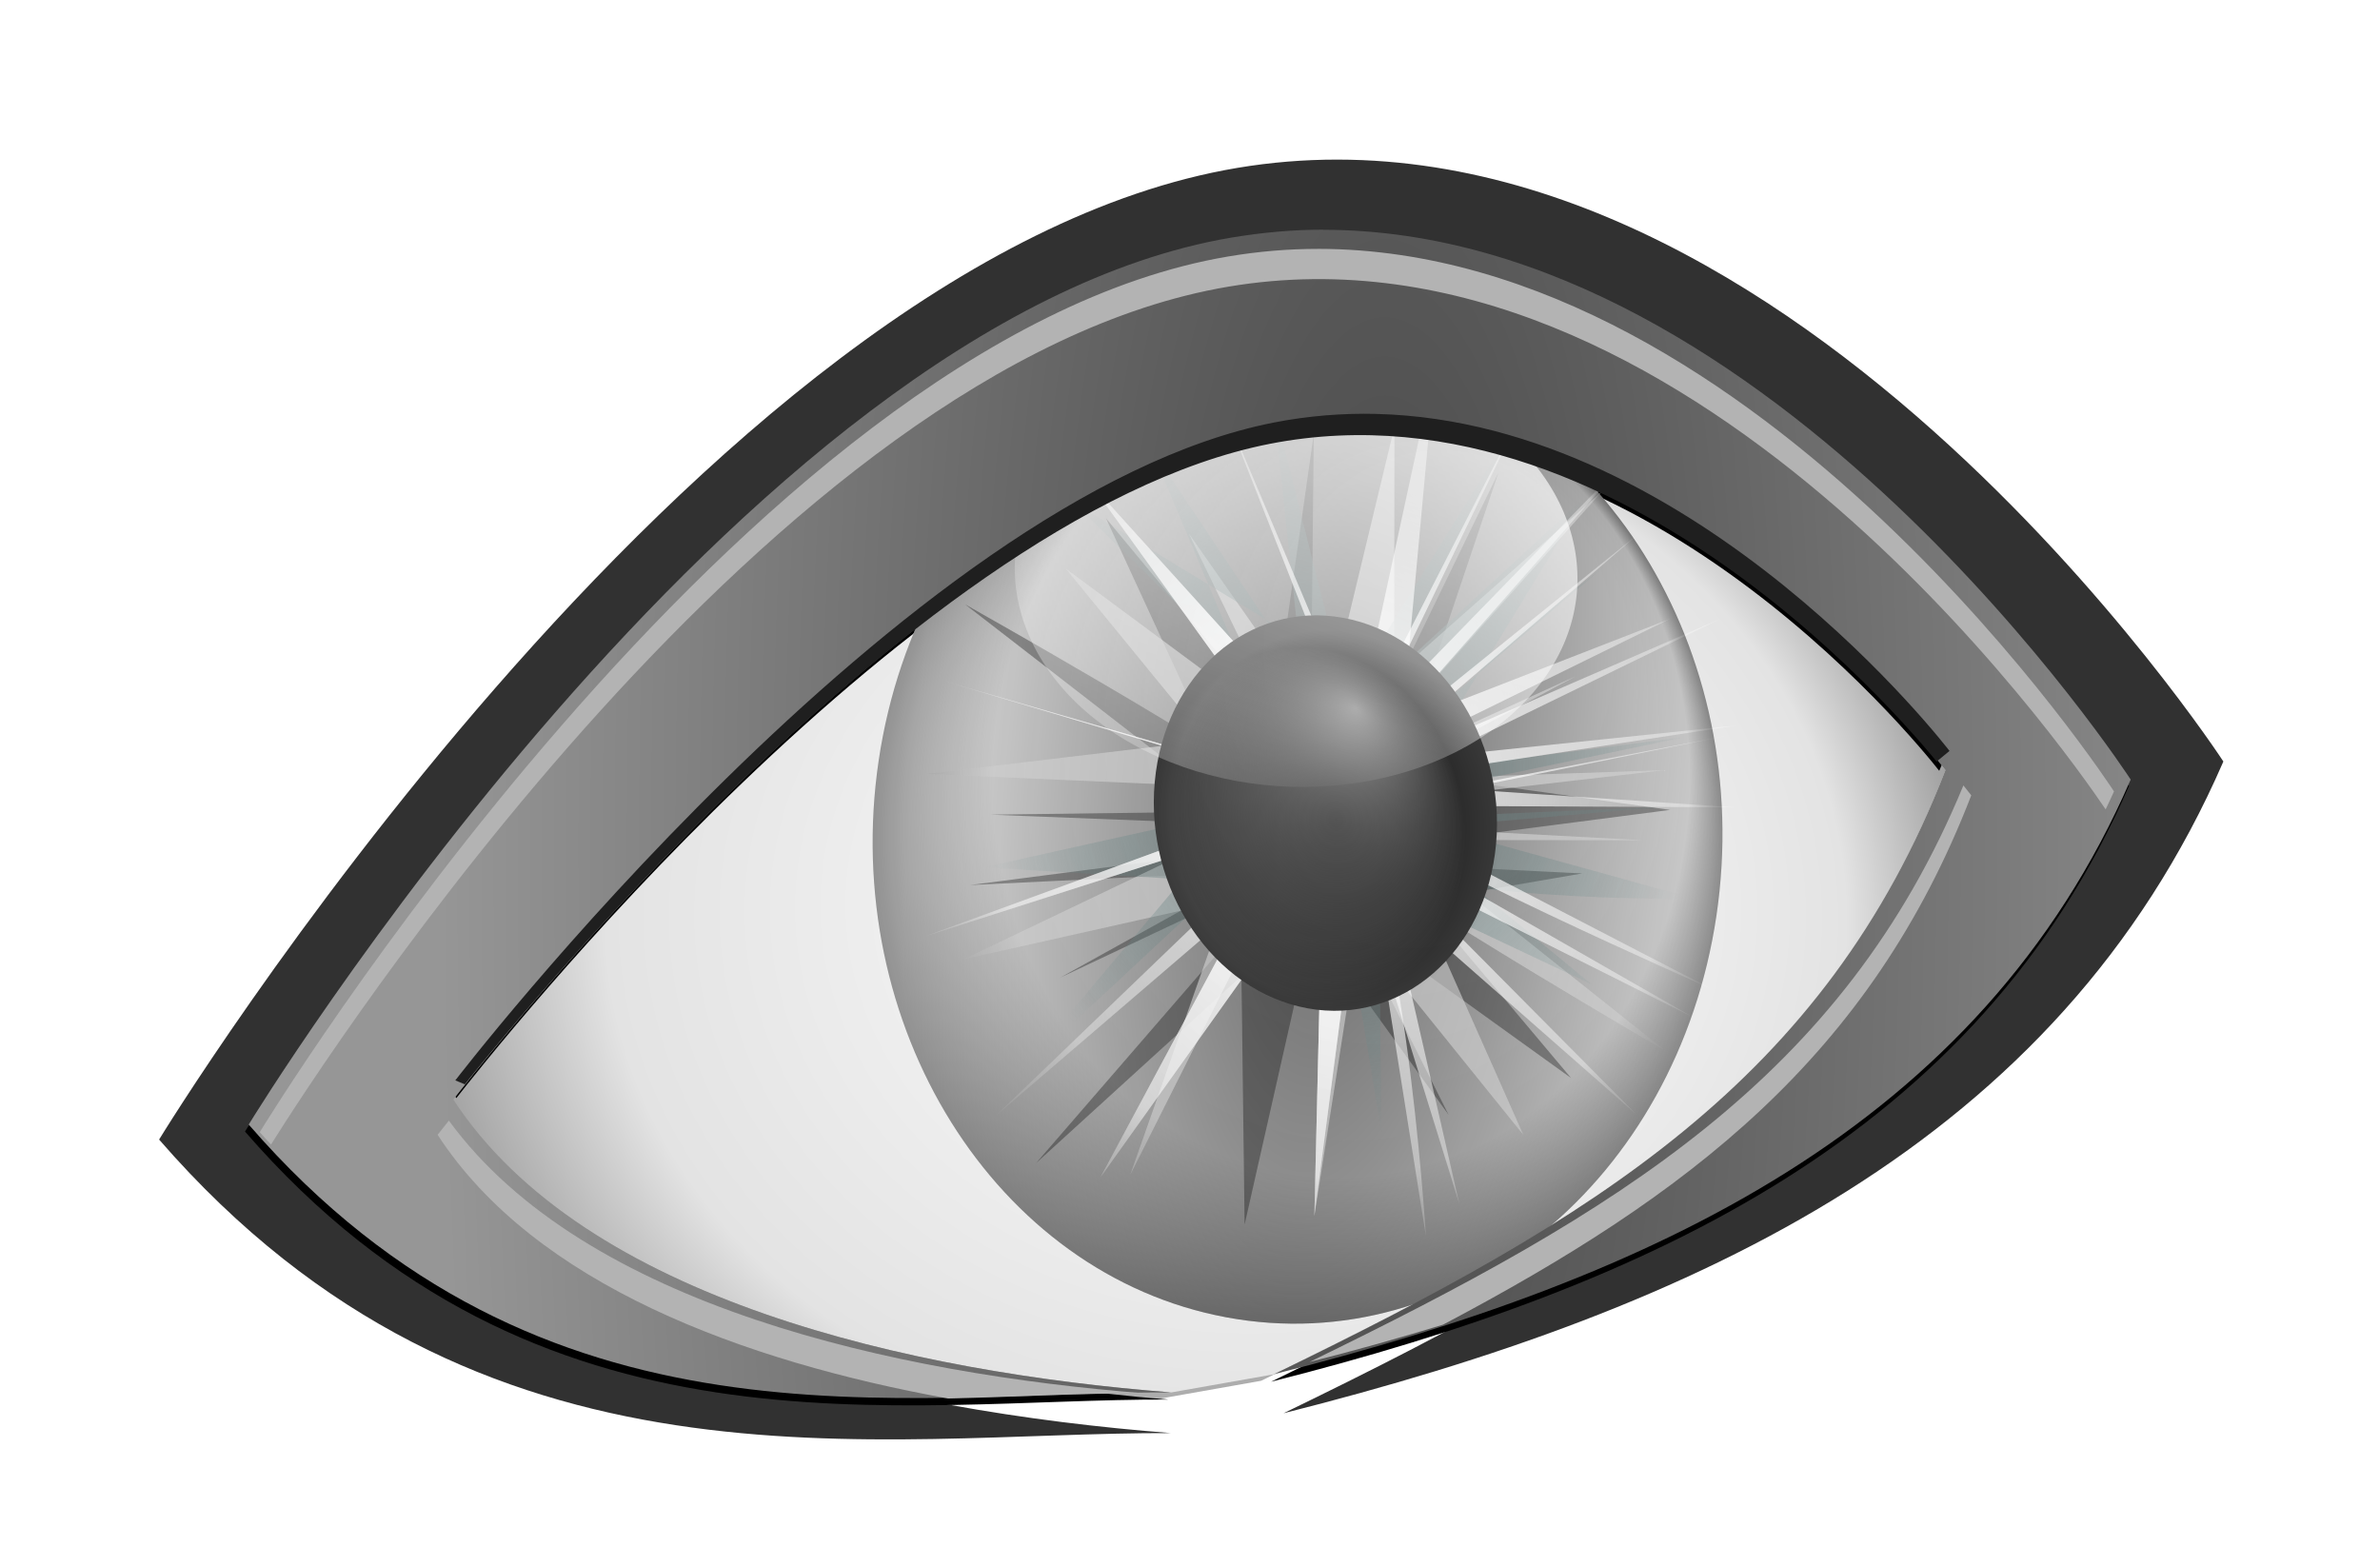 <?xml version="1.0" encoding="UTF-8" standalone="no"?>
<!-- Created with Inkscape (http://www.inkscape.org/) -->

<svg
   xmlns:dc="http://purl.org/dc/elements/1.1/"
   xmlns:cc="http://creativecommons.org/ns#"
   xmlns:rdf="http://www.w3.org/1999/02/22-rdf-syntax-ns#"
   xmlns:svg="http://www.w3.org/2000/svg"
   xmlns="http://www.w3.org/2000/svg"
   xmlns:xlink="http://www.w3.org/1999/xlink"
   xmlns:sodipodi="http://sodipodi.sourceforge.net/DTD/sodipodi-0.dtd"
   xmlns:inkscape="http://www.inkscape.org/namespaces/inkscape"
   width="20"
   height="13"
   id="svg5953"
   version="1.1"
   inkscape:version="0.47 r22583"
   sodipodi:docname="viz.svg">
  <defs
     id="defs5955">
    <inkscape:perspective
       sodipodi:type="inkscape:persp3d"
       inkscape:vp_x="0 : 526.18109 : 1"
       inkscape:vp_y="0 : 1000 : 0"
       inkscape:vp_z="744.09448 : 526.18109 : 1"
       inkscape:persp3d-origin="372.04724 : 350.78739 : 1"
       id="perspective5961" />
    <inkscape:perspective
       id="perspective5971"
       inkscape:persp3d-origin="0.5 : 0.33333333 : 1"
       inkscape:vp_z="1 : 0.5 : 1"
       inkscape:vp_y="0 : 1000 : 0"
       inkscape:vp_x="0 : 0.5 : 1"
       sodipodi:type="inkscape:persp3d" />
    <linearGradient
       inkscape:collect="always"
       xlink:href="#linearGradient5917"
       id="linearGradient5923"
       x1="282.435"
       y1="130.795"
       x2="298.807"
       y2="130.795"
       gradientUnits="userSpaceOnUse"
       gradientTransform="matrix(0.508,0,0,0.78,179.08,-16.943)" />
    <linearGradient
       id="linearGradient5917">
      <stop
         style="stop-color:#d20400;stop-opacity:1;"
         offset="0"
         id="stop5919" />
      <stop
         style="stop-color:#f35100;stop-opacity:1;"
         offset="1"
         id="stop5921" />
    </linearGradient>
    <linearGradient
       y2="130.795"
       x2="298.807"
       y1="130.795"
       x1="282.435"
       gradientTransform="matrix(0.57,0,-1.2343506e-8,0.957,216.461,967.289)"
       gradientUnits="userSpaceOnUse"
       id="linearGradient5980"
       xlink:href="#linearGradient5917"
       inkscape:collect="always" />
    <inkscape:perspective
       id="perspective6540"
       inkscape:persp3d-origin="0.5 : 0.33333333 : 1"
       inkscape:vp_z="1 : 0.5 : 1"
       inkscape:vp_y="0 : 1000 : 0"
       inkscape:vp_x="0 : 0.5 : 1"
       sodipodi:type="inkscape:persp3d" />
    <linearGradient
       id="linearGradient5871">
      <stop
         style="stop-color:#ff00b4;stop-opacity:1;"
         offset="0"
         id="stop5873" />
      <stop
         style="stop-color:#8800ff;stop-opacity:1;"
         offset="1"
         id="stop5875" />
    </linearGradient>
    <linearGradient
       inkscape:collect="always"
       xlink:href="#linearGradient5871"
       id="linearGradient5951"
       gradientUnits="userSpaceOnUse"
       x1="273.638"
       y1="98.534"
       x2="284.589"
       y2="98.534" />
    <linearGradient
       id="linearGradient6549">
      <stop
         style="stop-color:#ff00b4;stop-opacity:1;"
         offset="0"
         id="stop6551" />
      <stop
         style="stop-color:#8800ff;stop-opacity:1;"
         offset="1"
         id="stop6553" />
    </linearGradient>
    <linearGradient
       inkscape:collect="always"
       xlink:href="#linearGradient5871"
       id="linearGradient6601"
       gradientUnits="userSpaceOnUse"
       gradientTransform="matrix(1.006,0,0,0.991,-272.162,947.972)"
       x1="281.662"
       y1="98.533"
       x2="286.657"
       y2="98.533" />
    <linearGradient
       inkscape:collect="always"
       xlink:href="#linearGradient5871"
       id="linearGradient6603"
       gradientUnits="userSpaceOnUse"
       gradientTransform="matrix(1.006,0,0,0.991,-272.162,947.972)"
       x1="273.638"
       y1="98.534"
       x2="284.589"
       y2="98.534" />
    <inkscape:perspective
       id="perspective6634"
       inkscape:persp3d-origin="0.5 : 0.33333333 : 1"
       inkscape:vp_z="1 : 0.5 : 1"
       inkscape:vp_y="0 : 1000 : 0"
       inkscape:vp_x="0 : 0.5 : 1"
       sodipodi:type="inkscape:persp3d" />
    <linearGradient
       id="linearGradient5786">
      <stop
         id="stop5788"
         offset="0"
         style="stop-color:#ff9c00;stop-opacity:1;" />
      <stop
         id="stop5790"
         offset="1"
         style="stop-color:#fff200;stop-opacity:1;" />
    </linearGradient>
    <linearGradient
       inkscape:collect="always"
       xlink:href="#linearGradient5786"
       id="linearGradient5947"
       gradientUnits="userSpaceOnUse"
       x1="273.638"
       y1="98.534"
       x2="284.589"
       y2="98.534" />
    <linearGradient
       id="linearGradient6643">
      <stop
         id="stop6645"
         offset="0"
         style="stop-color:#ff9c00;stop-opacity:1;" />
      <stop
         id="stop6647"
         offset="1"
         style="stop-color:#fff200;stop-opacity:1;" />
    </linearGradient>
    <linearGradient
       inkscape:collect="always"
       xlink:href="#linearGradient5786"
       id="linearGradient6695"
       gradientUnits="userSpaceOnUse"
       gradientTransform="matrix(0,-0.825,0.808,0,-73.898,1277.928)"
       x1="281.662"
       y1="98.533"
       x2="286.657"
       y2="98.533" />
    <linearGradient
       inkscape:collect="always"
       xlink:href="#linearGradient5786"
       id="linearGradient6697"
       gradientUnits="userSpaceOnUse"
       gradientTransform="matrix(0,-0.825,0.808,0,-73.898,1277.928)"
       x1="273.638"
       y1="98.534"
       x2="284.589"
       y2="98.534" />
    <inkscape:perspective
       id="perspective6728"
       inkscape:persp3d-origin="0.5 : 0.33333333 : 1"
       inkscape:vp_z="1 : 0.5 : 1"
       inkscape:vp_y="0 : 1000 : 0"
       inkscape:vp_x="0 : 0.5 : 1"
       sodipodi:type="inkscape:persp3d" />
    <filter
       color-interpolation-filters="sRGB"
       inkscape:collect="always"
       id="filter5560"
       x="-0.066"
       width="1.133"
       y="-0.103"
       height="1.206">
      <feGaussianBlur
         inkscape:collect="always"
         stdDeviation="3.269"
         id="feGaussianBlur5562" />
    </filter>
    <filter
       id="filter3395"
       inkscape:collect="always"
       color-interpolation-filters="sRGB">
      <feGaussianBlur
         id="feGaussianBlur3397"
         stdDeviation="2.311"
         inkscape:collect="always" />
    </filter>
    <linearGradient
       id="linearGradient3138">
      <stop
         id="stop3140"
         offset="0"
         style="stop-color:#ffffff;stop-opacity:1;" />
      <stop
         style="stop-color:#ededed;stop-opacity:1;"
         offset="0.5"
         id="stop6390" />
      <stop
         id="stop6392"
         offset="0.75"
         style="stop-color:#e3e3e3;stop-opacity:1;" />
      <stop
         id="stop3142"
         offset="1"
         style="stop-color:#8c8c8c;stop-opacity:1;" />
    </linearGradient>
    <linearGradient
       id="linearGradient5368">
      <stop
         id="stop5370"
         offset="0"
         style="stop-color:#004ac8;stop-opacity:1;" />
      <stop
         id="stop5372"
         offset="1"
         style="stop-color:#c6ddff;stop-opacity:1;" />
    </linearGradient>
    <filter
       id="filter3068"
       inkscape:collect="always"
       color-interpolation-filters="sRGB">
      <feGaussianBlur
         id="feGaussianBlur3070"
         stdDeviation="2.038"
         inkscape:collect="always" />
    </filter>
    <filter
       id="filter3098"
       inkscape:collect="always"
       color-interpolation-filters="sRGB">
      <feGaussianBlur
         id="feGaussianBlur3100"
         stdDeviation="1.83"
         inkscape:collect="always" />
    </filter>
    <linearGradient
       inkscape:collect="always"
       id="linearGradient6306">
      <stop
         style="stop-color:#00f5f1;stop-opacity:1;"
         offset="0"
         id="stop6308" />
      <stop
         style="stop-color:#00f5f1;stop-opacity:0;"
         offset="1"
         id="stop6310" />
    </linearGradient>
    <linearGradient
       inkscape:collect="always"
       id="linearGradient6556">
      <stop
         style="stop-color:#00f5f1;stop-opacity:1;"
         offset="0"
         id="stop6558" />
      <stop
         style="stop-color:#00f5f1;stop-opacity:0;"
         offset="1"
         id="stop6560" />
    </linearGradient>
    <linearGradient
       id="linearGradient2944"
       inkscape:collect="always">
      <stop
         id="stop2946"
         offset="0"
         style="stop-color:#ffffff;stop-opacity:1;" />
      <stop
         id="stop2948"
         offset="1"
         style="stop-color:#ffffff;stop-opacity:0;" />
    </linearGradient>
    <linearGradient
       id="linearGradient6282">
      <stop
         style="stop-color:#ffffff;stop-opacity:0;"
         offset="0"
         id="stop6284" />
      <stop
         id="stop6286"
         offset="0.384"
         style="stop-color:#000000;stop-opacity:0;" />
      <stop
         id="stop6288"
         offset="0.819"
         style="stop-color:#000000;stop-opacity:0.08;" />
      <stop
         style="stop-color:#000000;stop-opacity:1;"
         offset="1"
         id="stop6290" />
    </linearGradient>
    <linearGradient
       id="linearGradient2962"
       inkscape:collect="always">
      <stop
         id="stop2964"
         offset="0"
         style="stop-color:#000000;stop-opacity:1;" />
      <stop
         id="stop2966"
         offset="1"
         style="stop-color:#000000;stop-opacity:0;" />
    </linearGradient>
    <filter
       inkscape:collect="always"
       id="filter6459"
       color-interpolation-filters="sRGB">
      <feGaussianBlur
         inkscape:collect="always"
         stdDeviation="0.831"
         id="feGaussianBlur6461" />
    </filter>
    <linearGradient
       id="linearGradient2974">
      <stop
         style="stop-color:#ffffff;stop-opacity:0.873;"
         offset="0"
         id="stop2976" />
      <stop
         style="stop-color:#ffffff;stop-opacity:0;"
         offset="1"
         id="stop2978" />
    </linearGradient>
    <linearGradient
       id="linearGradient6501">
      <stop
         style="stop-color:#484848;stop-opacity:1;"
         offset="0"
         id="stop6503" />
      <stop
         style="stop-color:#969696;stop-opacity:1;"
         offset="1"
         id="stop6505" />
    </linearGradient>
    <filter
       id="filter3272"
       inkscape:collect="always"
       color-interpolation-filters="sRGB">
      <feGaussianBlur
         id="feGaussianBlur3274"
         stdDeviation="0.863"
         inkscape:collect="always" />
    </filter>
    <clipPath
       clipPathUnits="userSpaceOnUse"
       id="clipPath6441">
      <path
         sodipodi:nodetypes="cscccsccc"
         id="path6443"
         d="m 22.44,87.516 c 0,0 17.743,-23.207 39.133,-19.022 21.39,4.185 47.458,38.141 47.458,38.141 -7.617,11.679 -26.706,15.826 -41.655,16.989 15.587,-0.049 36.483,4.107 53.522,-15.55 0,0 -28.441,-46.665 -57.029,-51.473 C 35.279,51.794 11.706,88.049 11.706,88.049 20.492,108.282 39.513,117.044 61.419,122.574 42.909,113.578 29.419,105.543 22.44,87.516 z"
         style="fill:#5d5d5d;fill-opacity:1;fill-rule:evenodd;stroke:none" />
    </clipPath>
    <filter
       inkscape:collect="always"
       id="filter6401"
       color-interpolation-filters="sRGB">
      <feGaussianBlur
         inkscape:collect="always"
         stdDeviation="0.896"
         id="feGaussianBlur6403" />
    </filter>
    <inkscape:perspective
       id="perspective3274"
       inkscape:persp3d-origin="0.5 : 0.33333333 : 1"
       inkscape:vp_z="1 : 0.5 : 1"
       inkscape:vp_y="0 : 1000 : 0"
       inkscape:vp_x="0 : 0.5 : 1"
       sodipodi:type="inkscape:persp3d" />
    <filter
       inkscape:collect="always"
       id="filter3395-9"
       color-interpolation-filters="sRGB">
      <feGaussianBlur
         inkscape:collect="always"
         stdDeviation="2.311"
         id="feGaussianBlur3397-7" />
    </filter>
    <filter
       inkscape:collect="always"
       id="filter3223-8"
       x="-0.071"
       width="1.142"
       y="-0.11"
       height="1.22"
       color-interpolation-filters="sRGB">
      <feGaussianBlur
         inkscape:collect="always"
         stdDeviation="3.497"
         id="feGaussianBlur3225-9" />
    </filter>
    <linearGradient
       id="linearGradient3138-4">
      <stop
         style="stop-color:#ffffff;stop-opacity:1;"
         offset="0"
         id="stop3140-3" />
      <stop
         id="stop6390-0"
         offset="0.5"
         style="stop-color:#ededed;stop-opacity:1;" />
      <stop
         style="stop-color:#e3e3e3;stop-opacity:1;"
         offset="0.75"
         id="stop6392-3" />
      <stop
         style="stop-color:#8c8c8c;stop-opacity:1;"
         offset="1"
         id="stop3142-0" />
    </linearGradient>
    <linearGradient
       id="linearGradient5368-3">
      <stop
         style="stop-color:#646464;stop-opacity:1;"
         offset="0"
         id="stop5370-8" />
      <stop
         style="stop-color:#e3e3e3;stop-opacity:1;"
         offset="1"
         id="stop5372-6" />
    </linearGradient>
    <filter
       inkscape:collect="always"
       id="filter3068-3"
       color-interpolation-filters="sRGB">
      <feGaussianBlur
         inkscape:collect="always"
         stdDeviation="2.038"
         id="feGaussianBlur3070-3" />
    </filter>
    <filter
       inkscape:collect="always"
       id="filter3098-6"
       color-interpolation-filters="sRGB">
      <feGaussianBlur
         inkscape:collect="always"
         stdDeviation="1.83"
         id="feGaussianBlur3100-4" />
    </filter>
    <linearGradient
       id="linearGradient6306-7">
      <stop
         id="stop6308-8"
         offset="0"
         style="stop-color:#7a7a7a;stop-opacity:1;" />
      <stop
         id="stop6310-5"
         offset="1"
         style="stop-color:#649191;stop-opacity:0;" />
    </linearGradient>
    <linearGradient
       id="linearGradient6556-7">
      <stop
         id="stop6558-5"
         offset="0"
         style="stop-color:#ffffff;stop-opacity:1;" />
      <stop
         id="stop6560-9"
         offset="1"
         style="stop-color:#ffffff;stop-opacity:0;" />
    </linearGradient>
    <linearGradient
       id="linearGradient3309">
      <stop
         id="stop3311"
         offset="0"
         style="stop-color:#ffffff;stop-opacity:1;" />
      <stop
         id="stop3313"
         offset="1"
         style="stop-color:#ffffff;stop-opacity:0;" />
    </linearGradient>
    <linearGradient
       inkscape:collect="always"
       id="linearGradient2944-0">
      <stop
         style="stop-color:#ffffff;stop-opacity:1;"
         offset="0"
         id="stop2946-4" />
      <stop
         style="stop-color:#ffffff;stop-opacity:0;"
         offset="1"
         id="stop2948-8" />
    </linearGradient>
    <linearGradient
       id="linearGradient6282-7">
      <stop
         id="stop6284-4"
         offset="0"
         style="stop-color:#ffffff;stop-opacity:0;" />
      <stop
         style="stop-color:#000000;stop-opacity:0;"
         offset="0.384"
         id="stop6286-1" />
      <stop
         style="stop-color:#000000;stop-opacity:0.08;"
         offset="0.819"
         id="stop6288-8" />
      <stop
         id="stop6290-5"
         offset="1"
         style="stop-color:#000000;stop-opacity:1;" />
    </linearGradient>
    <linearGradient
       inkscape:collect="always"
       id="linearGradient2962-8">
      <stop
         style="stop-color:#000000;stop-opacity:1;"
         offset="0"
         id="stop2964-8" />
      <stop
         style="stop-color:#000000;stop-opacity:0;"
         offset="1"
         id="stop2966-9" />
    </linearGradient>
    <filter
       id="filter6459-9"
       inkscape:collect="always"
       color-interpolation-filters="sRGB">
      <feGaussianBlur
         id="feGaussianBlur6461-4"
         stdDeviation="0.831"
         inkscape:collect="always" />
    </filter>
    <linearGradient
       id="linearGradient2974-7">
      <stop
         id="stop2976-7"
         offset="0"
         style="stop-color:#ffffff;stop-opacity:0.873;" />
      <stop
         id="stop2978-6"
         offset="1"
         style="stop-color:#ffffff;stop-opacity:0;" />
    </linearGradient>
    <linearGradient
       id="linearGradient6501-6">
      <stop
         id="stop6503-2"
         offset="0"
         style="stop-color:#bababa;stop-opacity:1;" />
      <stop
         id="stop6505-1"
         offset="1"
         style="stop-color:#969696;stop-opacity:1;" />
    </linearGradient>
    <filter
       inkscape:collect="always"
       id="filter3272-3"
       color-interpolation-filters="sRGB">
      <feGaussianBlur
         inkscape:collect="always"
         stdDeviation="0.863"
         id="feGaussianBlur3274-1" />
    </filter>
    <clipPath
       id="clipPath6441-5"
       clipPathUnits="userSpaceOnUse">
      <path
         style="fill:#5d5d5d;fill-opacity:1;fill-rule:evenodd;stroke:none"
         d="m 22.44,87.516 c 0,0 17.743,-23.207 39.133,-19.022 21.39,4.185 47.458,38.141 47.458,38.141 -7.617,11.679 -26.706,15.826 -41.655,16.989 15.587,-0.049 36.483,4.107 53.522,-15.55 0,0 -28.441,-46.665 -57.029,-51.473 C 35.279,51.794 11.706,88.049 11.706,88.049 20.492,108.282 39.513,117.044 61.419,122.574 42.909,113.578 29.419,105.543 22.44,87.516 z"
         id="path6443-4"
         sodipodi:nodetypes="cscccsccc" />
    </clipPath>
    <filter
       id="filter6401-9"
       inkscape:collect="always"
       color-interpolation-filters="sRGB">
      <feGaussianBlur
         id="feGaussianBlur6403-2"
         stdDeviation="0.896"
         inkscape:collect="always" />
    </filter>
    <radialGradient
       inkscape:collect="always"
       xlink:href="#linearGradient6501-6"
       id="radialGradient7188"
       gradientUnits="userSpaceOnUse"
       gradientTransform="matrix(-0.152,0,0,0.49,46.973,982.28)"
       cx="52.793"
       cy="85.201"
       fx="52.793"
       fy="85.201"
       r="56.781" />
    <radialGradient
       inkscape:collect="always"
       xlink:href="#linearGradient3138-4"
       id="radialGradient7204"
       gradientUnits="userSpaceOnUse"
       gradientTransform="matrix(-0.065,0,0,0.054,36.463,1028.582)"
       cx="-9.626"
       cy="-67.683"
       fx="-35.088"
       fy="-78.957"
       r="115.805" />
    <radialGradient
       inkscape:collect="always"
       xlink:href="#linearGradient5368-3"
       id="radialGradient7224"
       gradientUnits="userSpaceOnUse"
       gradientTransform="matrix(0.999,0.041,-0.116,2.839,-10.471,173.538)"
       cx="-318.596"
       cy="-88.288"
       fx="-318.596"
       fy="-88.288"
       r="65.186" />
    <radialGradient
       inkscape:collect="always"
       xlink:href="#linearGradient6306-7"
       id="radialGradient7226"
       gradientUnits="userSpaceOnUse"
       gradientTransform="matrix(1,0,0,1.024,0,1.229)"
       cx="-675.368"
       cy="-51.797"
       fx="-675.368"
       fy="-51.797"
       r="55.902" />
    <radialGradient
       inkscape:collect="always"
       xlink:href="#linearGradient6556-7"
       id="radialGradient7228"
       gradientUnits="userSpaceOnUse"
       gradientTransform="matrix(1.584,0.237,-0.284,1.787,377.002,204.324)"
       cx="-673.012"
       cy="-56.807"
       fx="-673.012"
       fy="-56.807"
       r="56.164" />
    <radialGradient
       inkscape:collect="always"
       xlink:href="#linearGradient6556-7"
       id="radialGradient7230"
       gradientUnits="userSpaceOnUse"
       gradientTransform="matrix(1.584,0.237,-0.284,1.787,377.002,204.324)"
       cx="-673.012"
       cy="-56.807"
       fx="-673.012"
       fy="-56.807"
       r="56.164" />
    <linearGradient
       inkscape:collect="always"
       xlink:href="#linearGradient2944-0"
       id="linearGradient7232"
       gradientUnits="userSpaceOnUse"
       x1="-267.98"
       y1="-226.544"
       x2="-329.332"
       y2="78.232" />
    <radialGradient
       inkscape:collect="always"
       xlink:href="#linearGradient6282-7"
       id="radialGradient7234"
       gradientUnits="userSpaceOnUse"
       gradientTransform="matrix(1,0,0,1.144,0,10.927)"
       cx="-313.779"
       cy="-75.846"
       fx="-343.31"
       fy="-124.012"
       r="65.186" />
    <radialGradient
       inkscape:collect="always"
       xlink:href="#linearGradient2962-8"
       id="radialGradient7236"
       gradientUnits="userSpaceOnUse"
       gradientTransform="matrix(1,0,0,1.144,0,10.927)"
       cx="-313.779"
       cy="-75.846"
       fx="-313.779"
       fy="-75.846"
       r="65.186" />
    <radialGradient
       inkscape:collect="always"
       xlink:href="#linearGradient2974-7"
       id="radialGradient7238"
       gradientUnits="userSpaceOnUse"
       gradientTransform="matrix(1,0,0,1.144,0,10.927)"
       cx="-313.779"
       cy="-75.846"
       fx="-327.881"
       fy="-122.291"
       r="65.186" />
    <radialGradient
       inkscape:collect="always"
       xlink:href="#linearGradient6501"
       id="radialGradient7283"
       gradientUnits="userSpaceOnUse"
       gradientTransform="matrix(-0.14,0,0,0.452,19.028,1007.959)"
       cx="52.793"
       cy="85.201"
       fx="52.793"
       fy="85.201"
       r="56.781" />
    <radialGradient
       inkscape:collect="always"
       xlink:href="#linearGradient3138"
       id="radialGradient7299"
       gradientUnits="userSpaceOnUse"
       gradientTransform="matrix(-0.06,0,0,0.05,9.344,1050.623)"
       cx="-9.626"
       cy="-67.683"
       fx="-35.088"
       fy="-78.957"
       r="115.805" />
    <radialGradient
       inkscape:collect="always"
       xlink:href="#linearGradient2974"
       id="radialGradient7302"
       gradientUnits="userSpaceOnUse"
       gradientTransform="matrix(1,0,0,1.144,0,10.927)"
       cx="-313.779"
       cy="-75.846"
       fx="-327.881"
       fy="-122.291"
       r="65.186" />
    <radialGradient
       inkscape:collect="always"
       xlink:href="#linearGradient2962"
       id="radialGradient7304"
       gradientUnits="userSpaceOnUse"
       gradientTransform="matrix(1,0,0,1.144,0,10.927)"
       cx="-313.779"
       cy="-75.846"
       fx="-313.779"
       fy="-75.846"
       r="65.186" />
    <radialGradient
       inkscape:collect="always"
       xlink:href="#linearGradient6282"
       id="radialGradient7306"
       gradientUnits="userSpaceOnUse"
       gradientTransform="matrix(1,0,0,1.144,0,10.927)"
       cx="-313.779"
       cy="-75.846"
       fx="-343.31"
       fy="-124.012"
       r="65.186" />
    <linearGradient
       inkscape:collect="always"
       xlink:href="#linearGradient2944"
       id="linearGradient7308"
       gradientUnits="userSpaceOnUse"
       x1="-267.98"
       y1="-226.544"
       x2="-329.332"
       y2="78.232" />
    <radialGradient
       inkscape:collect="always"
       xlink:href="#linearGradient6306"
       id="radialGradient7310"
       gradientUnits="userSpaceOnUse"
       gradientTransform="matrix(1,0,0,1.024,0,1.229)"
       cx="-675.368"
       cy="-51.797"
       fx="-675.368"
       fy="-51.797"
       r="55.902" />
    <radialGradient
       inkscape:collect="always"
       xlink:href="#linearGradient6556"
       id="radialGradient7312"
       gradientUnits="userSpaceOnUse"
       gradientTransform="matrix(1.584,0.237,-0.284,1.787,377.002,204.324)"
       cx="-673.012"
       cy="-56.807"
       fx="-673.012"
       fy="-56.807"
       r="56.164" />
    <radialGradient
       inkscape:collect="always"
       xlink:href="#linearGradient6556"
       id="radialGradient7314"
       gradientUnits="userSpaceOnUse"
       gradientTransform="matrix(1.584,0.237,-0.284,1.787,377.002,204.324)"
       cx="-673.012"
       cy="-56.807"
       fx="-673.012"
       fy="-56.807"
       r="56.164" />
    <radialGradient
       inkscape:collect="always"
       xlink:href="#linearGradient5368"
       id="radialGradient7316"
       gradientUnits="userSpaceOnUse"
       gradientTransform="matrix(0.999,0.041,-0.116,2.839,-10.471,173.538)"
       cx="-318.596"
       cy="-88.288"
       fx="-318.596"
       fy="-88.288"
       r="65.186" />
  </defs>
  <sodipodi:namedview
     id="base"
     pagecolor="#ffffff"
     bordercolor="#666666"
     borderopacity="1.0"
     inkscape:pageopacity="0.0"
     inkscape:pageshadow="2"
     inkscape:zoom="8"
     inkscape:cx="51.344777"
     inkscape:cy="10.816893"
     inkscape:document-units="px"
     inkscape:current-layer="layer1"
     showgrid="false"
     inkscape:window-width="1440"
     inkscape:window-height="852"
     inkscape:window-x="-4"
     inkscape:window-y="-3"
     inkscape:window-maximized="1" />
  <g
     inkscape:label="Layer 1"
     inkscape:groupmode="layer"
     id="layer1"
     transform="translate(0,-1039.362)">
    <rect
       style="opacity:0.898;fill:url(#linearGradient5980);fill-opacity:1;stroke:#211a1a;stroke-width:1.032;stroke-linecap:round;stroke-linejoin:round;stroke-miterlimit:4;stroke-opacity:1;stroke-dasharray:none"
       id="rect5881"
       width="7.652"
       height="12.853"
       x="378.166"
       y="1085.996"
       transform="matrix(1,0,-0.344,0.939,0,0)" />
    <g
       id="g6597"
       transform="matrix(0.99,0,0,1.005,-3.079,14.966)">
      <path
         d="m 13.713,1051.628 a 2.028,5.967 0 0 1 0,-11.933 2.028,5.967 0 1 1 0,11.933 z"
         style="color:#000000;fill:url(#linearGradient6601);fill-opacity:1;fill-rule:nonzero;stroke:#211a1a;stroke-width:1;stroke-linecap:square;stroke-linejoin:miter;stroke-miterlimit:4;stroke-opacity:1;stroke-dasharray:none;stroke-dashoffset:0;marker:none;visibility:visible;display:inline;overflow:visible"
         id="path1970-1-0-1-9" />
      <path
         d="m 13.662,1039.696 -8.02,0 -0.099,0 0,0.01 c -1.072,0.155 -1.928,2.766 -1.928,5.96 0,3.194 0.856,5.804 1.928,5.96 l 0,0.01 0.099,0 8.02,0 c -1.096,-0.079 -1.976,-2.722 -1.976,-5.966 0,-3.244 0.88,-5.887 1.976,-5.966 z"
         style="color:#000000;fill:url(#linearGradient6603);fill-opacity:1;fill-rule:nonzero;stroke:#211a1a;stroke-width:1;stroke-linecap:square;stroke-linejoin:miter;stroke-miterlimit:4;stroke-opacity:1;stroke-dasharray:none;stroke-dashoffset:0;marker:none;visibility:visible;display:inline;overflow:visible"
         id="rect2857-1-5-4" />
    </g>
    <g
       id="g6691"
       transform="matrix(1.201,0,0,1.188,39.534,-197.85)">
      <path
         d="m 10.614,1043.554 a 4.865,1.663 0 0 1 -9.729,0 4.865,1.663 0 1 1 9.729,0 z"
         style="color:#000000;fill:url(#linearGradient6695);fill-opacity:1;fill-rule:nonzero;stroke:#211a1a;stroke-width:1;stroke-linecap:square;stroke-linejoin:miter;stroke-miterlimit:4;stroke-opacity:1;stroke-dasharray:none;stroke-dashoffset:0;marker:none;visibility:visible;display:inline;overflow:visible"
         id="path1970-1-0-1" />
      <path
         d="m 0.886,1043.597 0,6.575 0,0.081 0.005,0 c 0.126,0.879 2.255,1.581 4.859,1.581 2.604,0 4.732,-0.702 4.859,-1.581 l 0.006,0 0,-0.081 0,-6.575 c -0.065,0.898 -2.22,1.62 -4.864,1.62 -2.645,0 -4.8,-0.722 -4.864,-1.62 z"
         style="color:#000000;fill:url(#linearGradient6697);fill-opacity:1;fill-rule:nonzero;stroke:#211a1a;stroke-width:1;stroke-linecap:square;stroke-linejoin:miter;stroke-miterlimit:4;stroke-opacity:1;stroke-dasharray:none;stroke-dashoffset:0;marker:none;visibility:visible;display:inline;overflow:visible"
         id="rect2857-1-5" />
    </g>
    <path
       sodipodi:nodetypes="cscccsccc"
       id="path3161"
       d="m 20.438,84.984 c 0,0 19.176,-26.108 42.292,-21.4 23.116,4.708 51.289,42.91 51.289,42.91 -8.232,13.139 -28.862,17.805 -45.018,19.114 16.846,-0.055 39.428,4.62 57.843,-17.494 0,0 -30.737,-52.5 -61.634,-57.909 C 34.314,44.795 8.838,85.583 8.838,85.583 18.333,108.347 38.89,118.205 62.564,124.426 42.56,114.305 27.981,105.266 20.438,84.984 z"
       style="opacity:0.898;fill:#000000;fill-opacity:1;fill-rule:evenodd;stroke:none;filter:url(#filter5560)"
       transform="matrix(-0.147,0,0,0.141,19.983,1033.694)" />
    <path
       style="opacity:0.569;fill:#000000;fill-opacity:1;fill-rule:evenodd;stroke:none;filter:url(#filter3395)"
       d="m 340.052,154.591 c 0,0 19.962,-26.108 44.026,-21.4 24.064,4.708 53.392,42.91 53.392,42.91 -8.569,13.139 -30.058,17.805 -46.877,19.114 l -6.689,-1.182 c -20.824,-10.121 -36.001,-19.16 -43.853,-39.442 z"
       id="path3361"
       sodipodi:nodetypes="cscccc"
       transform="matrix(-0.129,0,0,0.129,60.121,1025.935)" />
    <path
       sodipodi:nodetypes="cscccc"
       id="path3128"
       d="m 16.349,1045.834 c 0,0 -2.57,-3.361 -5.667,-2.755 -3.098,0.606 -6.873,5.524 -6.873,5.524 1.103,1.691 3.869,2.292 6.034,2.46 l 0.861,-0.152 c 2.681,-1.303 4.634,-2.466 5.645,-5.077 z"
       style="fill:url(#radialGradient7299);fill-opacity:1;fill-rule:evenodd;stroke:none" />
    <path
       style="fill:#000000;fill-opacity:1;fill-rule:evenodd;stroke:none;filter:url(#filter6459)"
       d="m 55.717,67.256 c -18.652,0.459 -33.219,19.531 -33.219,19.531 0.087,0.224 0.192,0.435 0.281,0.656 1.438,-1.824 18.407,-22.692 38.875,-18.688 20.52,4.014 45.077,35.107 47.063,37.656 0.122,-0.175 0.258,-0.352 0.375,-0.531 0,0 -26.048,-33.94 -47.438,-38.125 -2.005,-0.392 -4.008,-0.547 -5.938,-0.5 z m -43.656,20.656 c -0.05,0.075 -0.281,0.406 -0.281,0.406 8.786,20.233 27.813,29.001 49.719,34.531 -1.499,-0.728 -2.974,-1.466 -4.406,-2.188 -19.817,-5.538 -36.736,-14.3 -45.031,-32.75 z M 120.592,107.756 c -14.359,16.223 -31.349,15.77 -45.625,15.281 -2.571,0.364 -5.111,0.655 -7.531,0.844 15.587,-0.049 36.492,4.126 53.531,-15.531 0,0 -0.3,-0.473 -0.375,-0.594 z"
       id="path6394"
       transform="matrix(-0.145,0,0,0.145,19.599,1033.16)" />
    <g
       id="g7318">
      <path
         transform="matrix(-0.049,-0.009,-0.007,0.05,14.844,1047.427)"
         d="m -248.592,-75.846 c 0,41.188 -29.185,74.578 -65.186,74.578 -36.001,0 -65.186,-33.39 -65.186,-74.578 0,-41.188 29.185,-74.578 65.186,-74.578 36.001,0 65.186,33.39 65.186,74.578 z"
         sodipodi:ry="74.577667"
         sodipodi:rx="65.186401"
         sodipodi:cy="-75.845619"
         sodipodi:cx="-313.77863"
         id="path2926"
         style="fill:url(#radialGradient7316);fill-opacity:1;stroke:none"
         sodipodi:type="arc" />
      <g
         transform="matrix(-0.049,0.006,0.008,0.051,0.584,1053.072)"
         id="g3102">
        <path
           style="opacity:0.576;fill:#060606;fill-opacity:1;fill-rule:evenodd;stroke:none;filter:url(#filter3068)"
           d="m -618.75,-55.594 c 9.375,-9.375 45.312,-35.937 45.312,-35.937 l -42.187,42.187 47.656,0 -49.219,3.906 45.312,39.062 -48.437,-32.812 17.969,46.094 -7.812,-57.812 -45.312,42.187 35.938,-56.25 -3.906,17.969 -53.125,0 49.219,-13.281 -0.781,17.187 -29.688,-57.812 37.5,54.687 -10.156,-64.062 17.969,60.156 15.625,-51.562 -30.469,48.437 54.687,-6.25 -51.562,8.594 44.531,17.188 -42.188,-13.281 -14.062,41.406 22.656,-42.187 -48.438,8.594 57.812,2.344 -14.844,-18.75 z"
           id="path2994" />
        <path
           id="path3072"
           d="m -675.781,-64.187 c 9.375,-9.375 45.312,-35.937 45.312,-35.937 l -42.187,42.187 47.656,0 -49.219,3.906 45.312,39.062 -48.437,-32.812 17.969,46.094 -7.812,-57.812 -45.312,42.187 35.938,-56.25 -3.906,17.969 -55.43,-18.613 51.523,5.332 -0.781,17.187 -29.688,-57.812 37.5,54.687 -10.156,-64.062 17.969,60.156 15.625,-51.562 -30.469,48.437 54.687,-6.25 -51.562,8.594 44.531,17.188 -42.188,-13.281 -14.062,41.406 22.656,-42.187 -67.586,10.635 76.961,0.302 -14.844,-18.75 z"
           style="opacity:0.933;fill:#00f5f1;fill-opacity:1;fill-rule:evenodd;stroke:none;filter:url(#filter3098)"
           transform="matrix(-1,0.014,-0.014,-1,-1302.354,-102.261)"
           sodipodi:nodetypes="cccccccccccccccccccccccccccccc" />
        <path
           sodipodi:nodetypes="cccccccccccccccccccccccccccccc"
           transform="matrix(-1,0.014,-0.014,-1,-1302.354,-102.261)"
           style="opacity:0.933;fill:url(#radialGradient7310);fill-opacity:1;fill-rule:evenodd;stroke:none;filter:url(#filter3098)"
           d="m -675.781,-64.187 c 9.375,-9.375 52.857,-13.59 52.857,-13.59 l -49.732,19.84 51.699,4.643 -53.262,-0.737 32.781,49.961 -35.906,-43.711 46.114,32.555 -35.958,-44.274 -29.896,58.889 20.521,-72.951 -3.906,17.969 -50.66,-5.164 46.754,-8.117 -0.781,17.187 -44.623,-40.608 52.435,37.483 1.785,-52.65 6.027,48.744 29.134,-30.169 -43.978,27.044 58.731,-1.607 -55.606,3.951 51.495,33.424 -49.151,-29.518 1.456,59.463 7.138,-60.244 -39.868,49.053 49.243,-38.116 -14.844,-18.75 z"
           id="path6304" />
        <path
           sodipodi:nodetypes="cccccccccccccccccccccccccccccc"
           transform="matrix(-1,0.014,-0.014,-1,-1302.354,-102.261)"
           style="opacity:0.933;fill:url(#radialGradient7312);fill-opacity:1;fill-rule:evenodd;stroke:none"
           d="m -676.096,-56.549 c 9.375,-9.375 53.69,-34.927 53.69,-34.927 l -50.25,33.539 57.692,-6.804 -59.255,10.71 50.095,43.738 -47.748,-37.687 20.02,55.093 -15.335,-66.613 -66.724,27.637 55.787,-23.48 -2.344,-0.25 -38.987,-53.773 47.645,50.831 -13.346,6.848 72.218,-0.777 -64.405,-2.348 -10.156,-64.062 16.501,60.889 5.914,-61.54 -10.63,60.6 39.545,-50.279 -45.08,49.705 67.834,23.318 -65.49,-19.412 -28.169,50.746 36.762,-51.528 -71.011,-13.715 79.832,18.737 -14.604,-5.196 z"
           id="path6554" />
        <path
           id="path6564"
           d="m -676.096,-56.549 c 9.375,-9.375 5.258,-67.244 5.258,-67.244 l -1.819,65.856 -61.453,-40.274 59.89,44.18 36.049,54.47 -33.703,-48.419 -13.572,53.243 18.256,-64.762 -66.724,27.637 55.787,-23.48 -2.344,-0.25 -38.987,-53.773 47.645,50.831 -13.346,6.848 64.077,16.387 -56.264,-19.512 -10.156,-64.062 16.501,60.889 56.823,4.191 -61.539,-5.131 50.335,-36.763 -55.869,36.189 57.052,37.504 -54.708,-33.598 -28.169,50.746 36.762,-51.528 -71.011,-13.715 79.832,18.737 -14.604,-5.196 z"
           style="opacity:0.933;fill:url(#radialGradient7314);fill-opacity:1;fill-rule:evenodd;stroke:none"
           transform="matrix(-1,0.014,-0.014,-1,-1302.354,-102.261)"
           sodipodi:nodetypes="cccccccccccccccccccccccccccccc" />
      </g>
      <path
         sodipodi:type="arc"
         style="fill:#000000;fill-opacity:1;stroke:none"
         id="path2936"
         sodipodi:cx="-313.77863"
         sodipodi:cy="-75.845619"
         sodipodi:rx="65.186401"
         sodipodi:ry="74.577667"
         d="m -248.592,-75.846 c 0,41.188 -29.185,74.578 -65.186,74.578 -36.001,0 -65.186,-33.39 -65.186,-74.578 0,-41.188 29.185,-74.578 65.186,-74.578 36.001,0 65.186,33.39 65.186,74.578 z"
         transform="matrix(-0.02,-0.004,-0.002,0.02,24.732,1046.731)" />
      <path
         sodipodi:type="arc"
         style="fill:url(#linearGradient7308);fill-opacity:1;stroke:none"
         id="path2940"
         sodipodi:cx="-313.77863"
         sodipodi:cy="-75.845619"
         sodipodi:rx="58.686314"
         sodipodi:ry="74.577667"
         d="m -255.092,-75.846 c 0,41.188 -26.275,74.578 -58.686,74.578 -32.412,0 -58.686,-33.39 -58.686,-74.578 0,-41.188 26.275,-74.578 58.686,-74.578 32.412,0 58.686,33.39 58.686,74.578 z"
         transform="matrix(-0.031,-0.016,-0.016,0.019,19.987,1040.977)" />
      <path
         sodipodi:type="arc"
         style="opacity:0.676;fill:url(#radialGradient7306);fill-opacity:1;stroke:none"
         id="path6292"
         sodipodi:cx="-313.77863"
         sodipodi:cy="-75.845619"
         sodipodi:rx="65.186401"
         sodipodi:ry="74.577667"
         d="m -248.592,-75.846 c 0,41.188 -29.185,74.578 -65.186,74.578 -36.001,0 -65.186,-33.39 -65.186,-74.578 0,-41.188 29.185,-74.578 65.186,-74.578 36.001,0 65.186,33.39 65.186,74.578 z"
         transform="matrix(-0.049,-0.009,-0.007,0.05,14.844,1047.427)" />
      <path
         transform="matrix(-0.02,-0.004,-0.002,0.02,24.732,1046.731)"
         d="m -248.592,-75.846 c 0,41.188 -29.185,74.578 -65.186,74.578 -36.001,0 -65.186,-33.39 -65.186,-74.578 0,-41.188 29.185,-74.578 65.186,-74.578 36.001,0 65.186,33.39 65.186,74.578 z"
         sodipodi:ry="74.577667"
         sodipodi:rx="65.186401"
         sodipodi:cy="-75.845619"
         sodipodi:cx="-313.77863"
         id="path2960"
         style="fill:url(#radialGradient7304);fill-opacity:1;stroke:none"
         sodipodi:type="arc" />
      <path
         sodipodi:type="arc"
         style="fill:url(#radialGradient7302);fill-opacity:1;stroke:none"
         id="path2970"
         sodipodi:cx="-313.77863"
         sodipodi:cy="-75.845619"
         sodipodi:rx="65.186401"
         sodipodi:ry="74.577667"
         d="m -248.592,-75.846 c 0,41.188 -29.185,74.578 -65.186,74.578 -36.001,0 -65.186,-33.39 -65.186,-74.578 0,-41.188 29.185,-74.578 65.186,-74.578 36.001,0 65.186,33.39 65.186,74.578 z"
         transform="matrix(-0.02,-0.004,-0.002,0.02,24.732,1046.731)" />
    </g>
    <g
       id="g7210"
       transform="translate(-27.375,22.25)">
      <path
         transform="matrix(-0.054,-0.01,-0.008,0.054,20.728,1025.113)"
         d="m -248.592,-75.846 c 0,41.188 -29.185,74.578 -65.186,74.578 -36.001,0 -65.186,-33.39 -65.186,-74.578 0,-41.188 29.185,-74.578 65.186,-74.578 36.001,0 65.186,33.39 65.186,74.578 z"
         sodipodi:ry="74.577667"
         sodipodi:rx="65.186401"
         sodipodi:cy="-75.845619"
         sodipodi:cx="-313.77863"
         id="path2926-7"
         style="fill:url(#radialGradient7224);fill-opacity:1;stroke:none"
         sodipodi:type="arc" />
      <g
         transform="matrix(-0.054,0.007,0.008,0.055,5.252,1031.239)"
         id="g3102-6">
        <path
           style="opacity:0.576;fill:#060606;fill-opacity:1;fill-rule:evenodd;stroke:none;filter:url(#filter3068-3)"
           d="m -618.75,-55.594 c 9.375,-9.375 45.312,-35.937 45.312,-35.937 l -42.187,42.187 47.656,0 -49.219,3.906 45.312,39.062 -48.437,-32.812 17.969,46.094 -7.812,-57.812 -45.312,42.187 35.938,-56.25 -3.906,17.969 -53.125,0 49.219,-13.281 -0.781,17.187 -29.688,-57.812 37.5,54.687 -10.156,-64.062 17.969,60.156 15.625,-51.562 -30.469,48.437 54.687,-6.25 -51.562,8.594 44.531,17.188 -42.188,-13.281 -14.062,41.406 22.656,-42.187 -48.438,8.594 57.812,2.344 -14.844,-18.75 z"
           id="path2994-1" />
        <path
           id="path3072-3"
           d="m -675.781,-64.187 c 9.375,-9.375 45.312,-35.937 45.312,-35.937 l -42.187,42.187 47.656,0 -49.219,3.906 45.312,39.062 -48.437,-32.812 17.969,46.094 -7.812,-57.812 -45.312,42.187 35.938,-56.25 -3.906,17.969 -55.43,-18.613 51.523,5.332 -0.781,17.187 -29.688,-57.812 37.5,54.687 -10.156,-64.062 17.969,60.156 15.625,-51.562 -30.469,48.437 54.687,-6.25 -51.562,8.594 44.531,17.188 -42.188,-13.281 -14.062,41.406 22.656,-42.187 -67.586,10.635 76.961,0.302 -14.844,-18.75 z"
           style="opacity:0.933;fill:#d5d5d5;fill-opacity:0.723;fill-rule:evenodd;stroke:none;filter:url(#filter3098-6)"
           transform="matrix(-1,0.014,-0.014,-1,-1302.354,-102.261)"
           sodipodi:nodetypes="cccccccccccccccccccccccccccccc" />
        <path
           sodipodi:nodetypes="cccccccccccccccccccccccccccccc"
           transform="matrix(-1,0.014,-0.014,-1,-1302.354,-102.261)"
           style="opacity:0.933;fill:url(#radialGradient7226);fill-opacity:1;fill-rule:evenodd;stroke:none;filter:url(#filter3098-6)"
           d="m -675.781,-64.187 c 9.375,-9.375 52.857,-13.59 52.857,-13.59 l -49.732,19.84 51.699,4.643 -53.262,-0.737 32.781,49.961 -35.906,-43.711 46.114,32.555 -35.958,-44.274 -29.896,58.889 20.521,-72.951 -3.906,17.969 -50.66,-5.164 46.754,-8.117 -0.781,17.187 -44.623,-40.608 52.435,37.483 1.785,-52.65 6.027,48.744 29.134,-30.169 -43.978,27.044 58.731,-1.607 -55.606,3.951 51.495,33.424 -49.151,-29.518 1.456,59.463 7.138,-60.244 -39.868,49.053 49.243,-38.116 -14.844,-18.75 z"
           id="path6304-2" />
        <path
           sodipodi:nodetypes="cccccccccccccccccccccccccccccc"
           transform="matrix(-1,0.014,-0.014,-1,-1302.354,-102.261)"
           style="opacity:0.933;fill:url(#radialGradient7228);fill-opacity:1;fill-rule:evenodd;stroke:none"
           d="m -676.096,-56.549 c 9.375,-9.375 53.69,-34.927 53.69,-34.927 l -50.25,33.539 57.692,-6.804 -59.255,10.71 50.095,43.738 -47.748,-37.687 20.02,55.093 -15.335,-66.613 -66.724,27.637 55.787,-23.48 -2.344,-0.25 -38.987,-53.773 47.645,50.831 -13.346,6.848 72.218,-0.777 -64.405,-2.348 -10.156,-64.062 16.501,60.889 5.914,-61.54 -10.63,60.6 39.545,-50.279 -45.08,49.705 67.834,23.318 -65.49,-19.412 -28.169,50.746 36.762,-51.528 -71.011,-13.715 79.832,18.737 -14.604,-5.196 z"
           id="path6554-1" />
        <path
           id="path6564-5"
           d="m -676.096,-56.549 c 9.375,-9.375 5.258,-67.244 5.258,-67.244 l -1.819,65.856 -61.453,-40.274 59.89,44.18 36.049,54.47 -33.703,-48.419 -13.572,53.243 18.256,-64.762 -66.724,27.637 55.787,-23.48 -2.344,-0.25 -38.987,-53.773 47.645,50.831 -13.346,6.848 64.077,16.387 -56.264,-19.512 -10.156,-64.062 16.501,60.889 56.823,4.191 -61.539,-5.131 50.335,-36.763 -55.869,36.189 57.052,37.504 -54.708,-33.598 -28.169,50.746 36.762,-51.528 -71.011,-13.715 79.832,18.737 -14.604,-5.196 z"
           style="opacity:0.933;fill:url(#radialGradient7230);fill-opacity:1;fill-rule:evenodd;stroke:none"
           transform="matrix(-1,0.014,-0.014,-1,-1302.354,-102.261)"
           sodipodi:nodetypes="cccccccccccccccccccccccccccccc" />
      </g>
      <path
         sodipodi:type="arc"
         style="fill:#393939;fill-opacity:1;stroke:none"
         id="path2936-9"
         sodipodi:cx="-313.77863"
         sodipodi:cy="-75.845619"
         sodipodi:rx="65.186401"
         sodipodi:ry="74.577667"
         d="m -248.592,-75.846 c 0,41.188 -29.185,74.578 -65.186,74.578 -36.001,0 -65.186,-33.39 -65.186,-74.578 0,-41.188 29.185,-74.578 65.186,-74.578 36.001,0 65.186,33.39 65.186,74.578 z"
         transform="matrix(-0.022,-0.004,-0.002,0.022,31.458,1024.358)" />
      <path
         sodipodi:type="arc"
         style="fill:url(#linearGradient7232);fill-opacity:1;stroke:none"
         id="path2940-9"
         sodipodi:cx="-313.77863"
         sodipodi:cy="-75.845619"
         sodipodi:rx="58.686314"
         sodipodi:ry="74.577667"
         d="m -255.092,-75.846 c 0,41.188 -26.275,74.578 -58.686,74.578 -32.412,0 -58.686,-33.39 -58.686,-74.578 0,-41.188 26.275,-74.578 58.686,-74.578 32.412,0 58.686,33.39 58.686,74.578 z"
         transform="matrix(-0.034,-0.017,-0.017,0.02,26.309,1018.113)" />
      <path
         sodipodi:type="arc"
         style="opacity:0.357;fill:url(#radialGradient7234);fill-opacity:1;stroke:none"
         id="path6292-1"
         sodipodi:cx="-313.77863"
         sodipodi:cy="-75.845619"
         sodipodi:rx="65.186401"
         sodipodi:ry="74.577667"
         d="m -248.592,-75.846 c 0,41.188 -29.185,74.578 -65.186,74.578 -36.001,0 -65.186,-33.39 -65.186,-74.578 0,-41.188 29.185,-74.578 65.186,-74.578 36.001,0 65.186,33.39 65.186,74.578 z"
         transform="matrix(-0.054,-0.01,-0.008,0.054,20.728,1025.113)" />
      <path
         transform="matrix(-0.021,-0.004,-0.002,0.021,31.86,1024.335)"
         d="m -248.592,-75.846 c 0,41.188 -29.185,74.578 -65.186,74.578 -36.001,0 -65.186,-33.39 -65.186,-74.578 0,-41.188 29.185,-74.578 65.186,-74.578 36.001,0 65.186,33.39 65.186,74.578 z"
         sodipodi:ry="74.577667"
         sodipodi:rx="65.186401"
         sodipodi:cy="-75.845619"
         sodipodi:cx="-313.77863"
         id="path2960-4"
         style="fill:url(#radialGradient7236);fill-opacity:1;stroke:none"
         sodipodi:type="arc" />
      <path
         sodipodi:type="arc"
         style="opacity:0.604;fill:url(#radialGradient7238);fill-opacity:1;stroke:none"
         id="path2970-1"
         sodipodi:cx="-313.77863"
         sodipodi:cy="-75.845619"
         sodipodi:rx="65.186401"
         sodipodi:ry="74.577667"
         d="m -248.592,-75.846 c 0,41.188 -29.185,74.578 -65.186,74.578 -36.001,0 -65.186,-33.39 -65.186,-74.578 0,-41.188 29.185,-74.578 65.186,-74.578 36.001,0 65.186,33.39 65.186,74.578 z"
         transform="matrix(-0.02,-0.004,-0.002,0.02,31.95,1024.33)" />
    </g>
    <path
       sodipodi:nodetypes="ccccscccsc"
       id="path2924"
       d="m 11.118,1041.293 c 3.786,0 6.787,4.62 6.787,4.62 -1.272,2.93 -4.027,4.196 -7.199,4.997 2.68,-1.303 4.631,-2.465 5.642,-5.076 0,0 -2.57,-3.361 -5.668,-2.755 -3.098,0.606 -6.87,5.523 -6.87,5.523 1.103,1.691 3.867,2.293 6.032,2.461 -2.257,-0.01 -5.284,0.596 -7.752,-2.251 0,0 4.121,-6.757 8.261,-7.454 0.259,-0.043 0.515,-0.066 0.768,-0.066 z"
       style="fill:url(#radialGradient7283);fill-opacity:1;fill-rule:evenodd;stroke:none" />
    <path
       style="fill:#b3b3b3;fill-opacity:1;fill-rule:evenodd;stroke:none;filter:url(#filter3272)"
       d="M 59.781,50.847 C 31.942,50.87 9.875,86.191 9.875,86.191 c 0.166,0.397 0.351,0.78 0.523,1.17 2.674,-4.11 26.339,-39.072 55.017,-34.051 28.469,4.984 56.487,50 60.036,55.88 0.235,-0.272 0.475,-0.52 0.708,-0.8 0,0 -30.304,-51.72 -60.744,-57.049 -1.902,-0.333 -3.778,-0.494 -5.634,-0.493 z M 19.32,85.799 c -0.204,0.263 -0.493,0.647 -0.493,0.647 6.333,17.029 17.707,26.027 33.127,34.482 2.737,0.87 5.532,1.685 8.374,2.432 -19.268,-9.749 -33.442,-18.502 -41.009,-37.561 z m 94.977,21.836 c -8.533,12.136 -28.153,16.511 -43.626,17.764 3.842,-0.013 7.988,0.237 12.315,0.339 12.872,-2.431 25.907,-7.424 32.019,-17.179 0,0 -0.439,-0.568 -0.708,-0.924 z"
       id="path3227"
       sodipodi:nodetypes="cccscssccccccccccc"
       transform="matrix(-0.134,0,0,0.129,19.088,1034.894)" />
    <path
       style="fill:#1f1f1f;fill-opacity:1;fill-rule:evenodd;stroke:none;filter:url(#filter6401)"
       d="m 55.403,66.761 c -18.652,0.459 -33.219,19.531 -33.219,19.531 l 2.156,1.781 c 0,0 16.874,-22.074 37.219,-18.094 20.345,3.98 45.125,36.281 45.125,36.281 l 2.094,-0.875 c 0,0 -26.048,-33.94 -47.437,-38.125 -2.005,-0.392 -4.008,-0.547 -5.938,-0.5 z"
       id="path6396"
       sodipodi:nodetypes="cccsccsc"
       clip-path="url(#clipPath6441)"
       transform="matrix(-0.145,0,0,0.145,19.599,1033.16)" />
  </g>
</svg>

